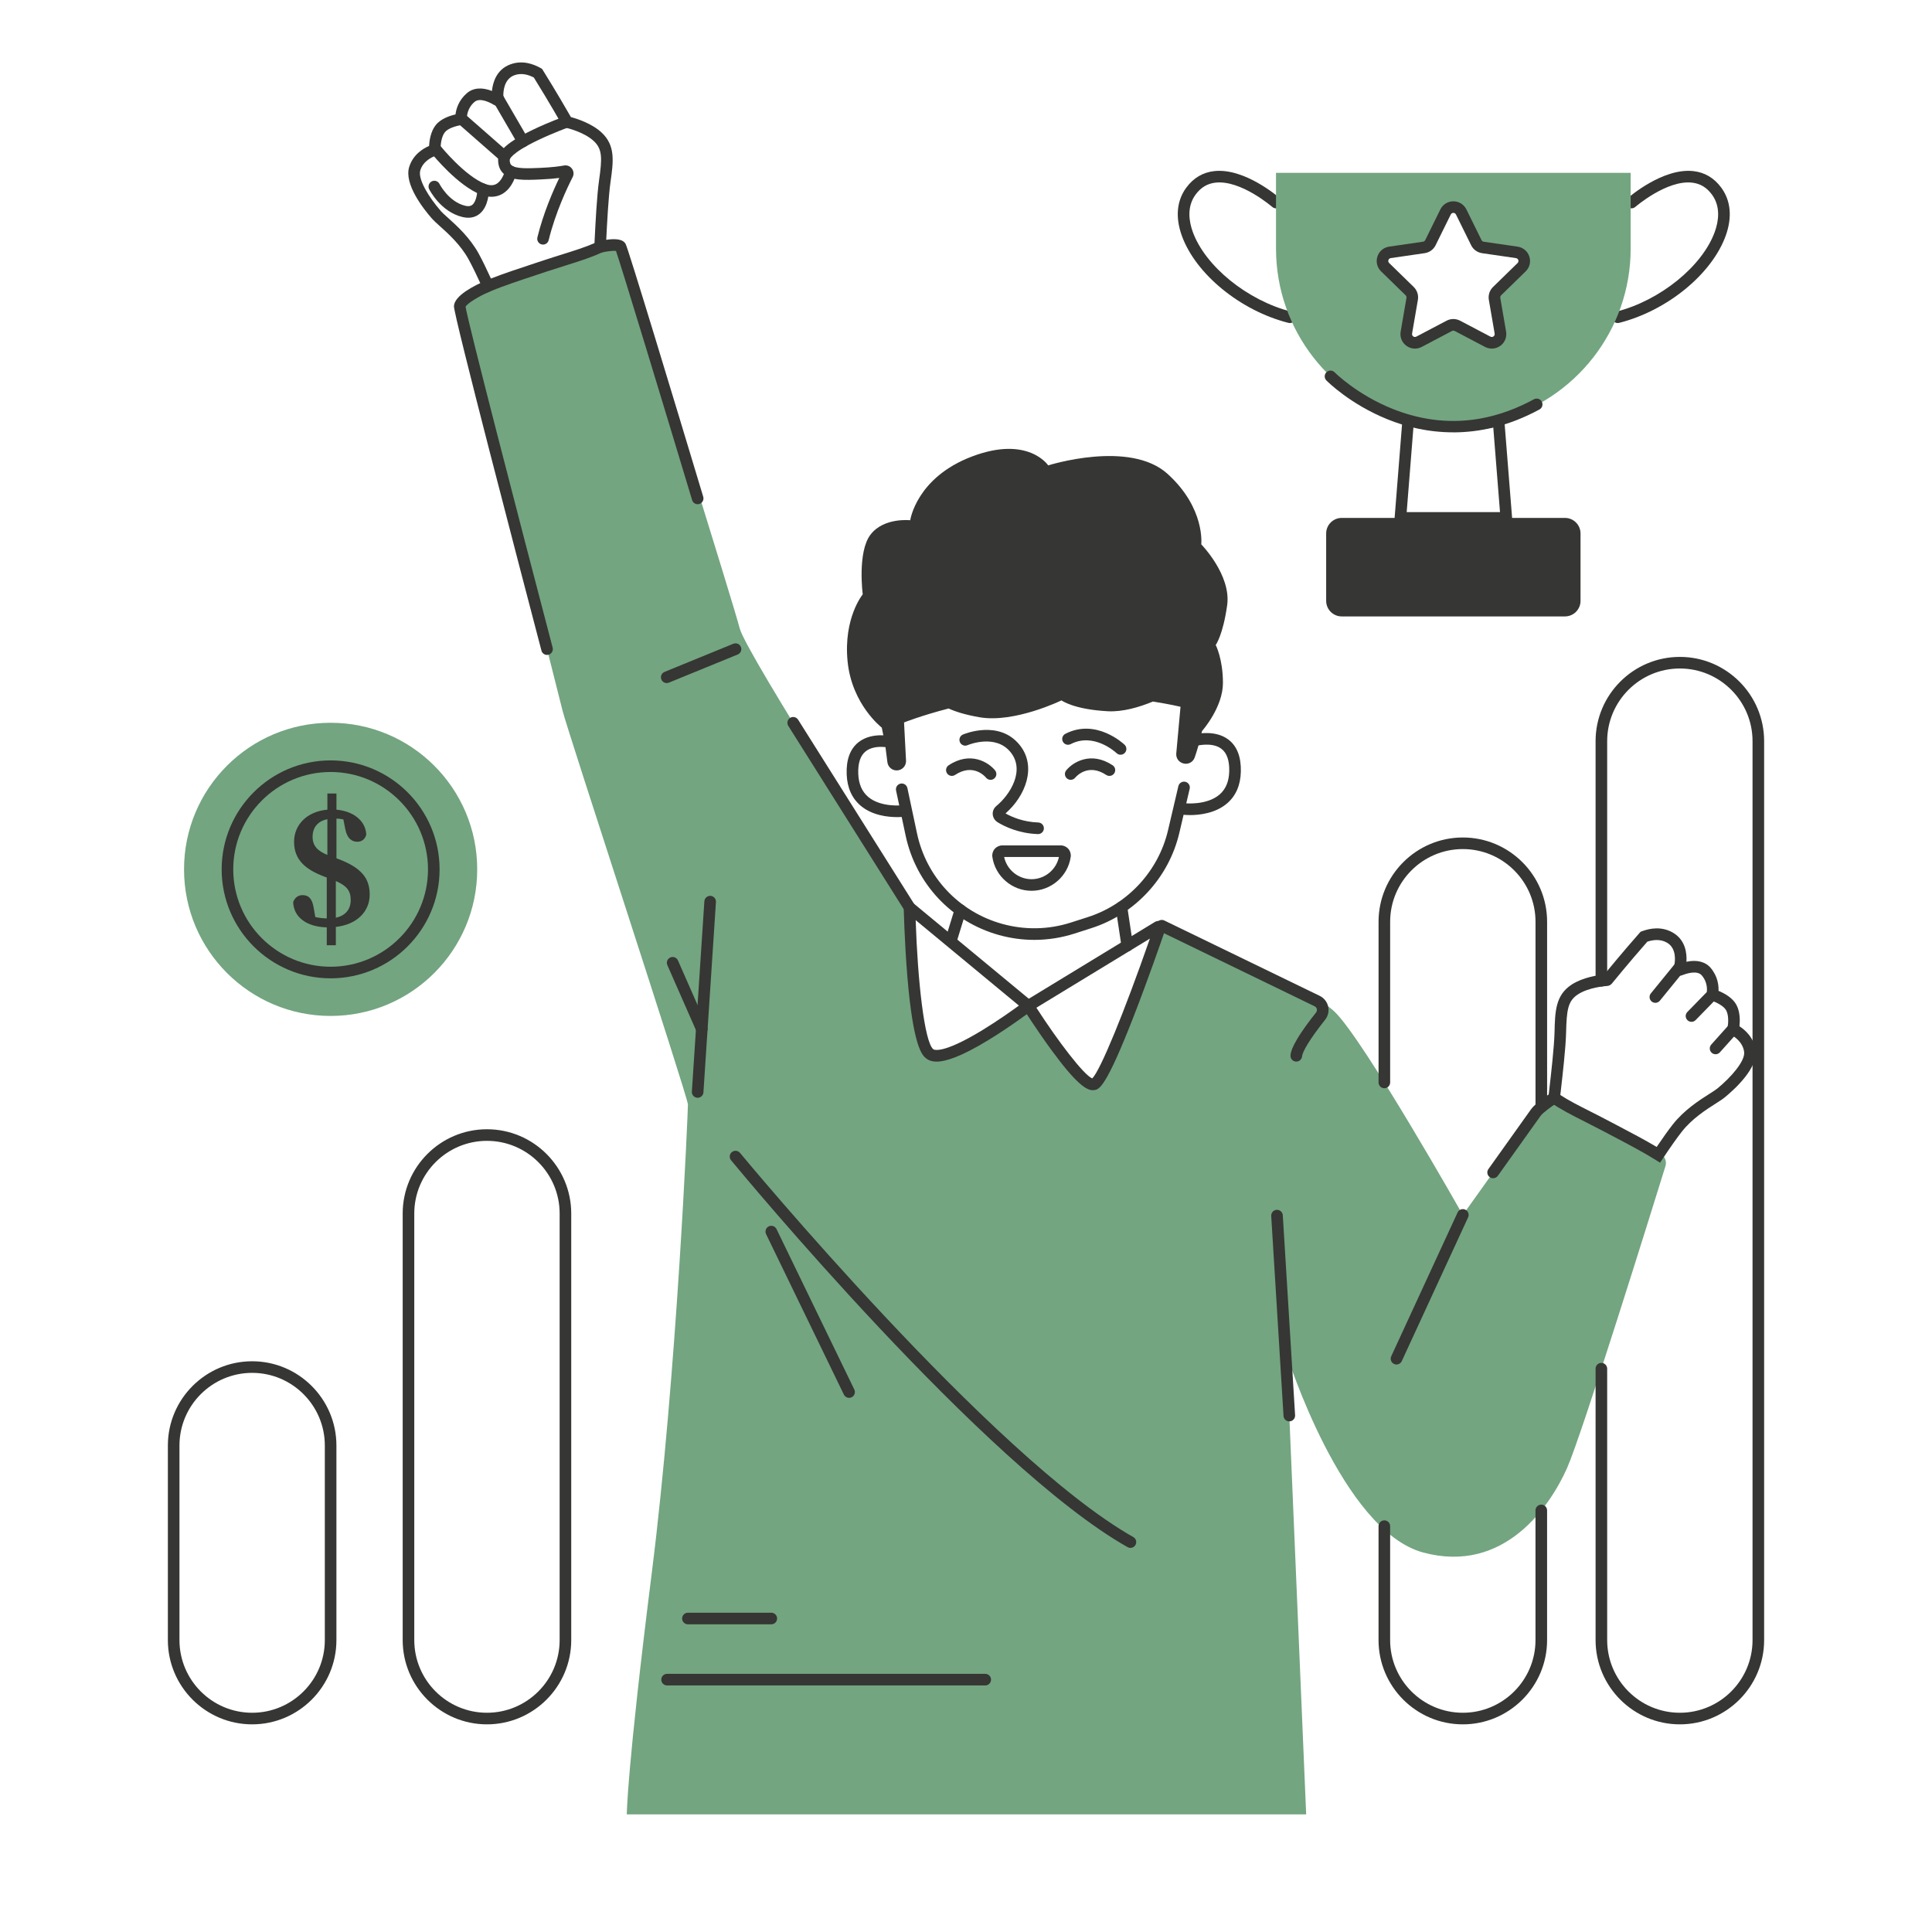 <svg xmlns="http://www.w3.org/2000/svg" viewBox="0 0 1000 1000" id="employee-receives-best-employee-award" height="100px" width="100px" transform="rotate(0) scale(1, 1)">
  <g>
    <path fill="#73a580" d="m862.04,603.57c-7.44,24-43.23,138.96-50.95,156.33-8.63,19.41-32.36,55.01-74.43,43.68-42.07-11.32-70.65-102.47-70.65-102.47l10.06,238.02h-351.64s0-22.29,12.94-125.12c12.95-102.83,18.7-238.56,18.7-242.34s-62.74-194.7-64.9-203.86c-1.96-8.32-45.26-178-53.22-209.21-.7-2.77.83-5.63,3.54-6.56l73.98-25.61c2.94-1.02,6.13.59,7.06,3.56,9.66,30.87,57.42,183.59,60.33,195.22,3.23,12.94,87.91,144.54,87.91,144.54,0,0,1.44,68.5,10.43,75.69,8.98,7.2,51.06-24.81,51.06-24.81,0,0,26.61,42.06,33.8,40.63,6.82-1.36,31.94-74.31,34.48-81.73.11-.33.48-.5.81-.37,7.09,2.88,75.16,30.73,89.47,44.53,15.1,14.56,66.34,105.17,66.34,105.17l41.44-58.12c1.59-2.24,4.6-2.96,7.03-1.68l53.7,28.01c2.36,1.23,3.51,3.97,2.71,6.52Z"/>
    <path fill="#363634" d="m484.74,549.48c-2.67,0-4.29-.81-5.42-1.71-1.81-1.45-6.63-5.3-9.7-42.63-1.47-17.91-1.85-35.16-1.85-35.33l-.14-6.55,69.45,57.47-3.01,2.29c-.11.08-10.78,8.18-22.41,15.27-14.3,8.73-22.24,11.2-26.92,11.2Zm-10.79-73.22c1.01,31.08,4.51,63.13,9.12,66.82.17.13,4.22,3.03,25.43-9.9,7.69-4.69,14.95-9.83,18.89-12.69l-53.44-44.23Z"/>
    <path fill="#363634" d="m565.63,564.29c-3.35,0-8.7-3.39-21.6-21.05-7.52-10.3-14.25-20.91-14.32-21.02l-1.63-2.58,69.66-42.42c1.3-.79,2.96-.68,4.14.27,1.18.95,1.64,2.55,1.15,3.99-1.95,5.67-8.86,25.6-16.11,44.25-14.49,37.31-17.98,38-20.29,38.46-.32.06-.65.1-1.01.1Zm-.64-5.81h0Zm.76-.19h0Zm-29.32-36.7c11.03,17.1,24.53,34.87,28.92,36.59,4.17-4.12,16.33-33.65,29.84-72.37l-58.76,35.78Zm64.43-39.24h0s0,0,0,0Zm-1.56-2.56h0,0Z"/>
    <g>
      <path fill="#363634" d="M509.96 872.38h-164.68c-1.66 0-3-1.34-3-3s1.34-3 3-3h164.68c1.66 0 3 1.34 3 3s-1.34 3-3 3ZM399.22 840.74h-43.15c-1.66 0-3-1.34-3-3s1.34-3 3-3h43.15c1.66 0 3 1.34 3 3s-1.34 3-3 3ZM361.11 568.2c-.07 0-.13 0-.2 0-1.65-.11-2.91-1.54-2.8-3.19l6.47-98.52c.11-1.65 1.55-2.9 3.19-2.8 1.65.11 2.91 1.54 2.8 3.19l-6.47 98.52c-.1 1.59-1.42 2.8-2.99 2.8Z"/>
      <path fill="#363634" d="M363.25 535.63c-1.15 0-2.25-.67-2.75-1.79l-15.08-34.3c-.67-1.52.02-3.29 1.54-3.95 1.52-.67 3.29.02 3.95 1.54l15.08 34.3c.67 1.52-.02 3.29-1.54 3.95-.39.17-.8.25-1.21.25ZM667.34 735.7c-1.57 0-2.89-1.22-2.99-2.82l-6.37-103.49c-.1-1.65 1.16-3.08 2.81-3.18 1.65-.1 3.08 1.16 3.18 2.81l6.37 103.49c.1 1.65-1.16 3.08-2.81 3.18-.06 0-.12 0-.19 0ZM722.82 706.27c-.42 0-.85-.09-1.25-.28-1.5-.69-2.16-2.48-1.47-3.98l34.34-74.43c.69-1.5 2.47-2.16 3.98-1.47 1.5.69 2.16 2.48 1.47 3.98l-34.34 74.43c-.51 1.1-1.59 1.74-2.73 1.74ZM345.11 353.55c-1.18 0-2.3-.7-2.78-1.87-.63-1.53.11-3.29 1.64-3.91l35.6-14.56c1.53-.63 3.29.11 3.91 1.64.63 1.53-.11 3.29-1.64 3.91l-35.6 14.56c-.37.15-.76.22-1.13.22ZM585.11 801.19c-.5 0-1.01-.12-1.47-.39-74.06-41.86-199.92-193.81-205.24-200.25-1.05-1.28-.87-3.17.4-4.22 1.28-1.05 3.17-.87 4.22.4 1.3 1.57 130.48 157.54 203.57 198.85 1.44.82 1.95 2.65 1.13 4.09-.55.98-1.57 1.52-2.61 1.52ZM439.49 723.53c-1.11 0-2.18-.62-2.7-1.69l-40.27-83.06c-.72-1.49-.1-3.29 1.39-4.01 1.49-.72 3.29-.1 4.01 1.39l40.27 83.06c.72 1.49.1 3.29-1.39 4.01-.42.2-.87.3-1.31.3Z"/>
    </g>
    <g>
      <path fill="#363634" d="m251.03,151.93l-1.2-2.66c-2.95-6.54-5.33-11.46-7.29-15.04-4.13-7.54-10.61-13.36-14.9-17.21-1.72-1.55-3.08-2.77-4.02-3.83h0c-4.47-5.1-14.57-17.91-11.82-26.78,1.99-6.42,7.22-9.54,10.28-10.87.16-2.75.82-7.39,3.38-10.7,2.57-3.33,7.21-4.9,10.31-5.61.34-2.79,1.59-7.31,5.9-11.01,3.25-2.8,7.84-3.16,12.96-1.13.42-4.22,2.25-11.1,9.54-13.78,6.22-2.29,12-.19,15.76,1.97l.65.38.4.64c6.96,11.16,12.77,21.24,14.52,24.3,3.15.84,10.75,3.25,15.85,7.96,7.32,6.77,6.14,15.1,4.65,25.65-1.09,7.71-1.8,21.81-2.23,30.23-.07,1.34-.13,2.53-.18,3.51l-.09,1.77-1.59.77c-5.35,2.6-11.79,4.62-19.25,6.96-2.99.94-6.09,1.91-9.31,2.98-1.6.53-3.21,1.06-4.83,1.6-8.84,2.92-17.99,5.94-24.82,8.78l-2.69,1.12Zm-22.89-42.7c.7.8,2.01,1.97,3.52,3.32,4.59,4.12,11.53,10.35,16.15,18.79,1.76,3.22,3.83,7.43,6.3,12.83,6.62-2.6,14.7-5.26,22.55-7.85,1.61-.53,3.22-1.06,4.82-1.59,3.27-1.09,6.39-2.06,9.4-3.01,6.47-2.03,12.16-3.81,16.83-5.89.03-.53.05-1.09.08-1.69.43-8.52,1.14-22.78,2.28-30.77,1.62-11.45,1.8-16.17-2.78-20.41-4.9-4.53-13.29-6.58-14.23-6.8-.93-.2-1.76-.82-2.25-1.69-.05-.09-6.45-11.39-14.5-24.34-2.63-1.39-6.33-2.56-10.06-1.19-5.57,2.04-5.77,8.88-5.72,10.68.06.14.12.28.17.41.56,1.34.18,2.95-.98,3.93-1.16.99-2.81,1.11-4.11.31-1.6-.98-7.1-4.01-10.01-1.51-3.74,3.22-3.95,7.3-3.93,8.47.02,1.79-1.22,3.26-2.96,3.52-2.93.47-6.93,1.73-8.49,3.75-1.66,2.14-2.21,6.04-2.17,8.72v.07s0,.07,0,.07c-.05,1.43-.96,2.68-2.3,3.18l-.12.04c-1.06.34-6.46,2.32-8.08,7.57-1.41,4.55,4.51,14.1,10.6,21.04h0Zm67.89-47.71s.02.03.02.04c0-.01-.01-.03-.02-.04Zm-1.65-1.19s.05.01.08.02c-.03,0-.05-.01-.08-.02Zm-56.59-1.48s-.02,0-.03,0c0,0,.02,0,.03,0Zm17.33-6.6s.01.03.02.04l-.02-.04Zm3.62-3.08s.01,0,.02.01c0,0-.01,0-.02-.01Z"/>
      <g>
        <path fill="#363634" d="m281.07,126.6c-.23,0-.47-.03-.71-.09-1.61-.39-2.6-2.02-2.21-3.62,3.07-12.6,8.19-24.27,11.33-30.78-2.4.31-5.59.6-9.7.78-8.23.36-15.35.67-19.28-3.13-1.81-1.75-2.71-4.17-2.68-7.2.03-3.17,2.11-7.78,18.03-15.42,8.18-3.93,16.21-6.82,16.55-6.94,1.56-.56,3.28.25,3.84,1.81.56,1.56-.25,3.28-1.81,3.84-.08.03-8.01,2.89-15.86,6.65-14.38,6.88-14.75,10.1-14.75,10.13-.02,1.77.48,2.45.85,2.82,2.07,2.01,8.86,1.71,14.84,1.45,6.25-.27,10.19-.82,12.39-1.23,1.58-.29,3.16.32,4.12,1.61.96,1.29,1.1,2.98.37,4.41-2.56,5.01-8.9,18.21-12.41,32.62-.33,1.37-1.56,2.29-2.91,2.29Z"/>
        <path fill="#363634" d="M270.72 76.2c-1.03 0-2.04-.54-2.6-1.49l-12.82-22.06c-.83-1.43-.35-3.27 1.09-4.1 1.43-.83 3.27-.35 4.1 1.09l12.82 22.06c.83 1.43.35 3.27-1.09 4.1-.47.28-.99.41-1.5.41ZM254.33 101.85c-1.55 0-3.33-.29-5.32-1.05-12.01-4.6-24.93-20.56-25.48-21.23-1.04-1.29-.83-3.18.46-4.22 1.29-1.04 3.18-.83 4.22.46.12.15 12.45 15.37 22.94 19.39 2.28.87 4.14.89 5.7.05 2.8-1.51 4.25-5.62 4.57-7.08.36-1.61 1.95-2.64 3.57-2.29 1.62.35 2.64 1.93 2.3 3.55-.17.81-1.84 7.98-7.56 11.09-1.29.7-3.1 1.34-5.4 1.34ZM261.14 84.01c-.7 0-1.41-.24-1.98-.74l-22.48-19.7c-1.25-1.09-1.37-2.99-.28-4.23 1.09-1.25 2.99-1.37 4.23-.28l22.48 19.7c1.25 1.09 1.37 2.99.28 4.23-.59.68-1.42 1.02-2.26 1.02Z"/>
        <path fill="#363634" d="m242.35,112.7c-.88,0-1.83-.1-2.88-.35-11.34-2.65-17.1-13.97-17.34-14.45-.74-1.48-.14-3.28,1.34-4.02,1.48-.74,3.28-.14,4.02,1.34.04.09,4.78,9.28,13.34,11.29,2.09.49,3.07-.04,3.62-.48,2.18-1.74,2.63-6.48,2.62-8-.01-1.65,1.32-3.01,2.97-3.03h.03c1.64,0,2.98,1.31,3,2.96.01.9-.03,8.86-4.86,12.74-1.23.99-3.16,2-5.88,2Z"/>
      </g>
    </g>
    <g>
      <path fill="#363634" d="m859.25,601.81l-2.47-1.55c-6.27-3.93-14.8-8.41-23.04-12.74-1.51-.79-3.01-1.58-4.5-2.37-3-1.58-5.89-3.05-8.69-4.46-6.97-3.53-13-6.58-17.85-10.02l-1.44-1.02.2-1.76c.11-.97.25-2.16.4-3.5.96-8.37,2.58-22.39,2.77-30.18.26-10.65.47-19.07,8.79-24.54,5.83-3.83,13.75-4.95,16.95-5.25,2.26-2.77,9.7-11.82,18.31-21.59l.5-.56.7-.26c4.06-1.52,10.11-2.63,15.87.64,6.75,3.83,7.43,10.93,7.15,15.16,5.39-1.16,9.85-.05,12.6,3.24,3.63,4.35,4.13,9.01,4.01,11.82,2.95,1.21,7.26,3.53,9.25,7.23,1.99,3.68,1.88,8.37,1.58,11.1,2.8,1.81,7.45,5.75,8.36,12.41,1.25,9.2-10.81,20.18-16.06,24.47h0c-1.1.9-2.64,1.88-4.59,3.12-4.86,3.09-12.21,7.77-17.52,14.53-2.52,3.21-5.68,7.68-9.66,13.64l-1.62,2.43Zm-51.63-35.04c4.27,2.82,9.58,5.51,15.64,8.57,2.82,1.43,5.74,2.9,8.78,4.51,1.48.78,2.99,1.57,4.49,2.36,7.32,3.84,14.85,7.8,20.96,11.45,3.33-4.92,6.06-8.74,8.32-11.62,5.95-7.57,13.82-12.58,19.02-15.89,1.71-1.09,3.19-2.03,4.02-2.7,7.15-5.85,14.55-14.3,13.91-19.02-.74-5.44-5.74-8.28-6.73-8.79l-.12-.06c-1.25-.72-1.93-2.1-1.75-3.52l.02-.13c.48-2.65.58-6.58-.71-8.96-1.21-2.25-4.95-4.16-7.78-5.1-1.65-.55-2.64-2.2-2.33-3.93.22-1.18.68-5.24-2.48-9.03-2.46-2.95-8.38-.86-10.14-.15-1.4.57-3.01.18-3.99-.99-.98-1.16-1.09-2.81-.28-4.1.04-.07.11-.18.19-.31.34-1.75,1.27-8.54-3.89-11.47-3.46-1.97-7.3-1.42-10.12-.48-9.97,11.34-18.23,21.55-18.32,21.65-.61.76-1.53,1.23-2.51,1.28-.93.06-9.54.71-15.12,4.37-5.21,3.43-5.81,8.12-6.09,19.67-.19,8.06-1.83,22.24-2.8,30.72-.07.59-.13,1.16-.19,1.69Zm83.12-1.01h0,0Zm-3.16-53.61s.01,0,.02,0c0,0-.01,0-.02,0Zm-57.9-6.9s-.01.02-.02.03c0,0,0-.01.02-.03Zm1.8-.92s-.04,0-.06,0c.02,0,.04,0,.06,0Zm40.14-1.59l-.02.03s.01-.02.02-.03Zm-3.12-3.57s-.01,0-.02,0c0,0,.01,0,.02,0Z"/>
      <path fill="#363634" d="M856.81 519.06c-.67 0-1.33-.22-1.89-.67-1.29-1.05-1.48-2.94-.43-4.22l12.68-15.58c1.04-1.28 2.93-1.48 4.22-.43 1.29 1.05 1.48 2.94.43 4.22l-12.68 15.58c-.59.73-1.46 1.11-2.33 1.11ZM875.51 528.89c-.76 0-1.51-.28-2.09-.85-1.19-1.16-1.21-3.06-.05-4.24l9.59-9.83c1.16-1.19 3.06-1.21 4.24-.05 1.19 1.16 1.21 3.06.05 4.24l-9.59 9.83c-.59.6-1.37.91-2.15.91ZM887.97 545.67c-.71 0-1.43-.25-2-.76-1.23-1.1-1.34-3-.23-4.24l9.16-10.23c1.11-1.23 3-1.34 4.24-.23 1.23 1.1 1.34 3 .23 4.24l-9.16 10.23c-.59.66-1.41 1-2.24 1Z"/>
    </g>
    <g>
      <path fill="#363634" d="M464.34 422.93c-4.78 0-12.87-.85-18.83-5.87-4.55-3.83-7-9.3-7.27-16.25-.29-7.6 1.77-13.2 6.14-16.65 7.34-5.8 18.24-2.85 18.7-2.72 1.6.44 2.53 2.1 2.08 3.7-.44 1.6-2.1 2.53-3.69 2.09-.15-.04-8.48-2.24-13.39 1.66-2.77 2.2-4.06 6.13-3.84 11.69.2 5.18 1.92 9.17 5.12 11.88 6.75 5.71 18.07 4.33 18.18 4.31 1.65-.21 3.15.94 3.36 2.59s-.94 3.15-2.58 3.36c-.18.02-1.71.22-3.98.22ZM615.92 421.88c-1.96 0-3.26-.15-3.43-.17-1.65-.2-2.82-1.69-2.63-3.33.2-1.65 1.68-2.82 3.33-2.62.11.01 11.44 1.24 18.11-4.56 3.16-2.75 4.82-6.76 4.95-11.95.14-5.58-1.21-9.5-4.02-11.65-4.95-3.8-13.31-1.49-13.39-1.47-1.59.47-3.26-.44-3.72-2.03-.47-1.59.44-3.26 2.03-3.72.46-.13 11.32-3.23 18.74 2.47 4.41 3.39 6.55 8.96 6.37 16.56-.17 6.95-2.54 12.45-7.04 16.35-6.13 5.31-14.62 6.13-19.3 6.13ZM583.46 492.47c-1.46 0-2.74-1.07-2.96-2.55l-2.99-19.91c-.25-1.64.88-3.17 2.52-3.41 1.64-.24 3.17.88 3.41 2.52l2.99 19.91c.25 1.64-.88 3.17-2.52 3.41-.15.02-.3.03-.45.03ZM492.67 488.38c-.29 0-.59-.04-.88-.13-1.58-.49-2.47-2.17-1.98-3.75l4.42-14.35c.49-1.58 2.17-2.47 3.75-1.98 1.58.49 2.47 2.17 1.98 3.75l-4.42 14.35c-.4 1.29-1.58 2.12-2.87 2.12Z"/>
      <g>
        <path fill="#363634" d="M537.3 431.72s-.07 0-.1 0c-9.91-.33-17.24-3.94-20.73-6.06-1.55-.94-2.51-2.46-2.63-4.17-.12-1.66.58-3.25 1.93-4.36 6.91-5.69 15-18.27 7.31-27.79-7.77-9.61-21.72-3.88-22.31-3.63-1.52.65-3.28-.07-3.93-1.59-.65-1.52.06-3.28 1.58-3.93.76-.32 18.69-7.78 29.33 5.38 9.04 11.18 3.07 26.38-7.3 35.46 3.25 1.83 9.16 4.43 16.96 4.69 1.66.06 2.95 1.44 2.9 3.1-.05 1.62-1.39 2.9-3 2.9ZM580 390.65c-.74 0-1.48-.27-2.06-.82-.49-.46-11.78-10.88-23.77-4.67-1.47.76-3.28.19-4.04-1.29-.76-1.47-.19-3.28 1.29-4.04 15.83-8.19 30.07 5.08 30.66 5.65 1.2 1.14 1.25 3.04.1 4.24-.59.62-1.38.93-2.17.93ZM554.2 403.63c-.67 0-1.34-.22-1.9-.68-1.28-1.05-1.47-2.92-.44-4.2 3.38-4.18 12.75-10.1 24.03-2.65 1.38.91 1.76 2.77.85 4.16s-2.77 1.76-4.16.85c-9.34-6.17-15.4.63-16.07 1.43-.59.72-1.46 1.09-2.32 1.09Z"/>
        <path fill="#363634" d="M512.71 403.64c-.87 0-1.73-.38-2.32-1.1-.67-.8-6.73-7.59-16.06-1.43-1.38.91-3.24.53-4.16-.85-.91-1.38-.53-3.24.85-4.16 11.28-7.46 20.65-1.53 24.03 2.65 1.04 1.29.84 3.18-.45 4.22-.56.45-1.22.67-1.88.67ZM533.92 461.07c-10.12 0-18.84-7.54-20.28-17.55-.21-1.49.23-3 1.22-4.14.99-1.14 2.42-1.8 3.93-1.8h30.26c1.51 0 2.94.65 3.93 1.8.99 1.14 1.43 2.65 1.22 4.14-1.44 10-10.16 17.55-20.28 17.55Zm-14.18-17.49c1.4 6.61 7.33 11.49 14.18 11.49s12.78-4.88 14.18-11.49h-28.35Zm29.31 0h0 0Z"/>
      </g>
      <path fill="#363634" d="M535.36 486.48c-6.16 0-12.32-.84-18.34-2.52-24.49-6.85-42.98-26.55-48.26-51.43l-4.96-23.37c-.34-1.62.69-3.21 2.31-3.56 1.62-.34 3.21.69 3.56 2.31l4.96 23.37c4.81 22.68 21.68 40.65 44.01 46.89 11.74 3.28 24.07 3.05 35.67-.67l8.78-2.82c20.63-6.62 36.53-23.84 41.48-44.93l5.36-22.86c.38-1.61 2-2.61 3.61-2.24 1.61.38 2.61 1.99 2.24 3.61l-5.36 22.86c-5.43 23.14-22.86 42.02-45.49 49.28l-8.78 2.82c-6.77 2.17-13.78 3.26-20.78 3.26ZM635.18 313.25c-2.19 15.59-5.93 20.59-5.93 20.59 0 0 3.74 7.17 3.74 19.65s-10.32 24.31-10.81 24.88c-1.24 5.79-2.72 10.56-3.81 13.7-.81 2.33-3.22 3.67-5.62 3.14l-.14-.04c-2.38-.52-4-2.74-3.78-5.17l2.2-24.18s-5.33-1.28-14.27-2.71c-7.11 2.94-15.58 5.43-23.33 5.03-17.77-.93-24.01-5.62-24.01-5.62 0 0-24.32 11.86-42.42 8.73-7.6-1.31-12.67-3-16-4.53-14.08 3.63-23.07 7.22-23.07 7.22l1.03 19.73c.15 2.78-2.06 5.1-4.84 5.1-1.22 0-2.35-.45-3.2-1.21-.86-.76-1.45-1.81-1.6-3.02l-1.4-10.98s-.69-2.62-1.5-6.94c0 0-15.54-11.92-17.72-34.37-2.18-22.46 7.85-34.62 7.85-34.62 0 0-2.86-21.83 4-30.87 6.85-9.04 20.58-7.48 20.58-7.48 0 0 3.12-22.14 32.13-33.06 29.01-10.92 39.29 4.67 39.29 4.67 0 0 42.11-13.41 61.76 4.37 19.64 17.77 17.46 36.49 17.46 36.49 0 0 15.59 15.9 13.41 31.5Z"/>
    </g>
    <path fill="#363634" d="M283.15 338.99c-1.33 0-2.55-.89-2.9-2.24-10.67-40.68-45.49-173.77-45.29-178.28.23-5.47 10.4-10.61 16.43-13.19 1.52-.65 3.29.06 3.94 1.58s-.06 3.29-1.58 3.94c-6 2.56-11.95 6.29-12.77 7.96 1.14 7.77 27.44 109.25 45.07 176.47.42 1.6-.54 3.24-2.14 3.66-.26.07-.51.1-.76.1ZM361.11 260.98c-1.29 0-2.48-.84-2.87-2.14-14.53-48.22-36.37-120.19-39.42-128.98-1.41-.16-4.68.2-7.52.86-1.62.38-3.23-.63-3.6-2.24-.38-1.61.62-3.23 2.24-3.6 11.45-2.68 13.28.38 13.88 1.38 1.3 2.17 25.73 82.91 40.17 130.85.48 1.59-.42 3.26-2.01 3.74-.29.09-.58.13-.87.13ZM772.83 609.86c-.6 0-1.21-.18-1.74-.56-1.35-.96-1.66-2.84-.7-4.18l22.09-30.98c2.29-3.21 9.01-7.59 10.34-8.44 1.4-.89 3.25-.48 4.14.91.89 1.4.48 3.25-.91 4.14-2.89 1.84-7.49 5.19-8.68 6.86l-22.09 30.98c-.58.82-1.51 1.26-2.45 1.26Z"/>
  </g>
  <g>
    <path fill="#363634" d="M130.51 892.52c-24.05 0-43.62-19.57-43.62-43.62v-100.69c0-24.05 19.57-43.62 43.62-43.62s43.62 19.57 43.62 43.62v100.69c0 24.05-19.57 43.62-43.62 43.62Zm0-181.93c-20.75 0-37.62 16.88-37.62 37.62v100.69c0 20.75 16.88 37.62 37.62 37.62h0c20.75 0 37.62-16.88 37.62-37.62v-100.69c0-20.75-16.88-37.62-37.62-37.62ZM252.05 892.52c-24.05 0-43.62-19.57-43.62-43.62v-220.78c0-24.05 19.57-43.62 43.62-43.62s43.62 19.57 43.62 43.62v220.78c0 24.05-19.57 43.62-43.62 43.62Zm0-302.02c-20.75 0-37.62 16.88-37.62 37.62v220.78c0 20.75 16.88 37.62 37.62 37.62h0c20.75 0 37.62-16.88 37.62-37.62v-220.78c0-20.75-16.88-37.62-37.62-37.62ZM757.15 892.52c-24.05 0-43.62-19.57-43.62-43.62v-58.97c0-1.66 1.34-3 3-3s3 1.34 3 3v58.97c0 20.75 16.88 37.62 37.62 37.62s37.62-16.88 37.62-37.62v-67.11c0-1.66 1.34-3 3-3s3 1.34 3 3v67.11c0 24.05-19.57 43.62-43.62 43.62ZM797.78 574.87c-1.66 0-3-1.34-3-3v-94.77c0-20.75-16.88-37.62-37.62-37.62s-37.62 16.88-37.62 37.62v83.17c0 1.66-1.34 3-3 3s-3-1.34-3-3v-83.17c0-24.05 19.57-43.62 43.62-43.62s43.62 19.57 43.62 43.62v94.77c0 1.66-1.34 3-3 3ZM869.49 892.52c-24.05 0-43.62-19.57-43.62-43.62v-140.47c0-1.66 1.34-3 3-3s3 1.34 3 3v140.47c0 20.75 16.88 37.62 37.62 37.62s37.62-16.88 37.62-37.62v-465.27c0-20.75-16.88-37.62-37.62-37.62s-37.62 16.88-37.62 37.62v123.99c0 1.66-1.34 3-3 3s-3-1.34-3-3v-123.99c0-24.05 19.57-43.62 43.62-43.62s43.62 19.57 43.62 43.62v465.27c0 24.05-19.57 43.62-43.62 43.62Z"/>
  </g>
  <g>
    <circle cx="171.13" cy="449.98" r="75.87" fill="#73a580"/>
    <path fill="#363634" d="m171.13,506.38c-31.1,0-56.4-25.3-56.4-56.4s25.3-56.4,56.4-56.4,56.4,25.3,56.4,56.4-25.3,56.4-56.4,56.4Zm0-106.8c-27.79,0-50.4,22.61-50.4,50.4s22.61,50.4,50.4,50.4,50.4-22.61,50.4-50.4-22.61-50.4-50.4-50.4Z"/>
    <path fill="#363634" d="m191.35,462.96c0-8.35-4.26-13.93-16.72-18.53l-.48-.18v-20.56c1.16.05,2.33.17,3.57.42l.94,4.76c1.06,5.53,3.76,6.82,6.34,6.82,1.97,0,3.93-1.08,4.57-3.68-.32-7.19-6.67-12.17-15.42-12.92v-8.38h-4.7v8.38c-10.59.91-17.24,7.86-17.24,16.59,0,9.32,5.74,14.3,15.76,18.09l1.16.43v21.17c-2.09-.05-4.01-.28-5.94-.72l-.88-5.09c-.86-4.82-2.88-6.24-5.71-6.24-2.15,0-3.87,1.11-4.86,3.54.23,7.87,6.97,12.89,17.39,13.14v9.26h4.7v-9.48c11-1.28,17.53-7.99,17.53-16.82Zm-29.55-29.85c0-5.23,3.11-8.18,7.65-9.11v18.52c-4.99-2.05-7.65-4.66-7.65-9.4Zm12.03,41.9v-18.98c5.41,2.36,7.7,4.81,7.7,9.82s-2.89,8.1-7.7,9.17Z"/>
  </g>
  <g>
    <path fill="#363634" d="M667.62 167.21c-.24 0-.49-.03-.74-.09-24.84-6.29-48.06-25.29-55.19-45.18-3.41-9.52-2.61-18.09 2.32-24.8 3.71-5.04 8.59-7.93 14.5-8.58 15.7-1.73 33.19 13.38 33.93 14.02 1.25 1.09 1.38 2.98.29 4.23-1.09 1.25-2.98 1.38-4.23.29-.16-.14-16.25-14.03-29.34-12.57-4.22.47-7.59 2.48-10.31 6.17-4.67 6.34-3.4 13.95-1.51 19.22 6.41 17.86 28.34 35.65 51.01 41.39 1.61.41 2.58 2.04 2.17 3.64-.34 1.36-1.57 2.26-2.91 2.26ZM837.33 167.21c-1.34 0-2.56-.91-2.91-2.26-.41-1.61.57-3.24 2.17-3.64 22.68-5.74 44.61-23.53 51.01-41.39 1.89-5.27 3.16-12.87-1.51-19.22-2.71-3.69-6.08-5.7-10.31-6.17-13.09-1.44-29.18 12.43-29.34 12.57-1.25 1.09-3.14.96-4.23-.29-1.09-1.25-.96-3.14.29-4.23.74-.64 18.21-15.74 33.93-14.02 5.91.65 10.79 3.53 14.5 8.58 4.93 6.7 5.73 15.28 2.32 24.8-7.14 19.9-30.35 38.9-55.19 45.18-.25.06-.49.09-.74.09ZM782.9 271.07h-61.29l4.57-57.49 3.47.92c.81.21 1.62.42 2.44.61 13.15 3.07 27.14 3.07 40.3.01.81-.19 1.65-.39 2.47-.61l3.47-.92 4.57 57.48Zm-54.8-6h48.3l-3.49-43.92c-13.56 3.01-27.85 3-41.32 0l-3.49 43.92Z"/>
    <path fill="#73a580" d="m660.46,89.47v39.16c0,42.61,29.04,78.44,68.41,88.78.85.22,1.69.44,2.55.63,6.69,1.56,13.67,2.38,20.82,2.38s14.14-.83,20.82-2.37c.86-.2,1.71-.41,2.56-.63,39.37-10.33,68.41-46.18,68.41-88.79v-39.16h-183.58Zm127.12,48.84l-12.7,12.38c-1.06,1.04-1.56,2.53-1.3,3.98l3.01,17.49c.62,3.68-3.23,6.48-6.54,4.75l-15.69-8.25c-1.31-.69-2.88-.69-4.19,0l-15.7,8.25c-3.3,1.73-7.15-1.07-6.53-4.75l3.01-17.49c.24-1.46-.24-2.95-1.3-3.98l-12.7-12.38c-2.67-2.6-1.2-7.14,2.5-7.67l17.55-2.55c1.48-.21,2.74-1.14,3.39-2.47l7.85-15.91c1.66-3.35,6.42-3.35,8.08,0l7.85,15.91c.65,1.32,1.92,2.25,3.39,2.47l17.55,2.55c3.69.53,5.17,5.08,2.5,7.67Z"/>
    <path fill="#363634" d="M772.15 180.43c-1.19 0-2.39-.29-3.49-.86l-15.7-8.26c-.44-.23-.96-.23-1.4 0l-15.69 8.26c-2.56 1.34-5.58 1.11-7.9-.57-2.33-1.69-3.47-4.5-2.99-7.34l3.01-17.49c.08-.48-.08-.98-.44-1.33l-12.7-12.38c-2.06-2.01-2.79-4.96-1.89-7.7.89-2.73 3.21-4.69 6.05-5.1l17.55-2.55c.49-.07.91-.38 1.13-.81l7.85-15.92c1.28-2.58 3.86-4.18 6.73-4.18s5.45 1.6 6.73 4.18l7.85 15.92c.22.44.64.75 1.13.82l17.55 2.55c2.84.41 5.16 2.37 6.05 5.1.89 2.74.17 5.68-1.89 7.69l-12.7 12.38c-.36.35-.52.85-.44 1.33l3.01 17.48c.48 2.84-.66 5.65-2.99 7.34-1.31.96-2.85 1.44-4.41 1.44Zm-19.89-15.3c1.2 0 2.39.29 3.49.86l15.7 8.26c.74.39 1.35.05 1.58-.12.23-.17.74-.64.6-1.48l-3.01-17.47c-.41-2.44.4-4.92 2.17-6.64l12.7-12.38c.6-.59.46-1.27.38-1.54-.09-.27-.38-.9-1.21-1.02l-17.55-2.55c-2.45-.36-4.56-1.89-5.65-4.11l-7.85-15.91c-.37-.75-1.07-.84-1.35-.84s-.98.08-1.35.84l-7.85 15.91c-1.08 2.21-3.2 3.75-5.65 4.1l-17.55 2.55c-.83.12-1.12.75-1.21 1.02-.09.27-.23.95.38 1.54l12.7 12.38c1.77 1.73 2.58 4.21 2.17 6.64l-3.01 17.49c-.14.83.37 1.31.6 1.47s.84.51 1.59.11l15.69-8.26c1.09-.57 2.29-.86 3.49-.86Zm22.63-14.45h0 0ZM818.08 276.14v34.86c0 4.45-3.61 8.06-8.07 8.06h-115.53c-4.45 0-8.06-3.61-8.06-8.06v-34.86c0-4.46 3.61-8.07 8.06-8.07h115.53c4.46 0 8.07 3.61 8.07 8.07ZM752.16 223.78c-13.3 0-24.84-3.06-33.85-6.69-19.5-7.85-31.29-19.68-31.78-20.17-1.16-1.18-1.15-3.08.03-4.24 1.18-1.16 3.08-1.15 4.24.03.17.18 11.6 11.57 29.96 18.91 24.47 9.78 49.1 8.12 73.19-4.95 1.46-.79 3.28-.25 4.07 1.21.79 1.46.25 3.28-1.21 4.07-16.12 8.75-31.28 11.85-44.66 11.85Z"/>
  </g>
  <path fill="#363634" d="M470.78 472.74c-1 0-1.97-.5-2.54-1.4l-60.22-95.63c-.88-1.4-.46-3.25.94-4.14 1.4-.88 3.25-.46 4.14.94l60.22 95.63c.88 1.4.46 3.25-.94 4.14-.5.31-1.05.46-1.6.46ZM670.96 549.48c-.08 0-.15 0-.23 0-1.65-.13-2.89-1.57-2.76-3.22.12-1.51.47-6.12 13.21-22.17.55-.7.49-1.42.41-1.8-.08-.37-.35-1.05-1.14-1.44l-80.41-39c-1.49-.72-2.11-2.52-1.39-4.01.72-1.49 2.52-2.11 4.01-1.39l80.41 39c2.23 1.08 3.83 3.09 4.38 5.5.55 2.42-.02 4.92-1.56 6.86-8.55 10.77-11.77 16.83-11.93 18.9-.12 1.57-1.44 2.77-2.99 2.77Z"/>
</svg>